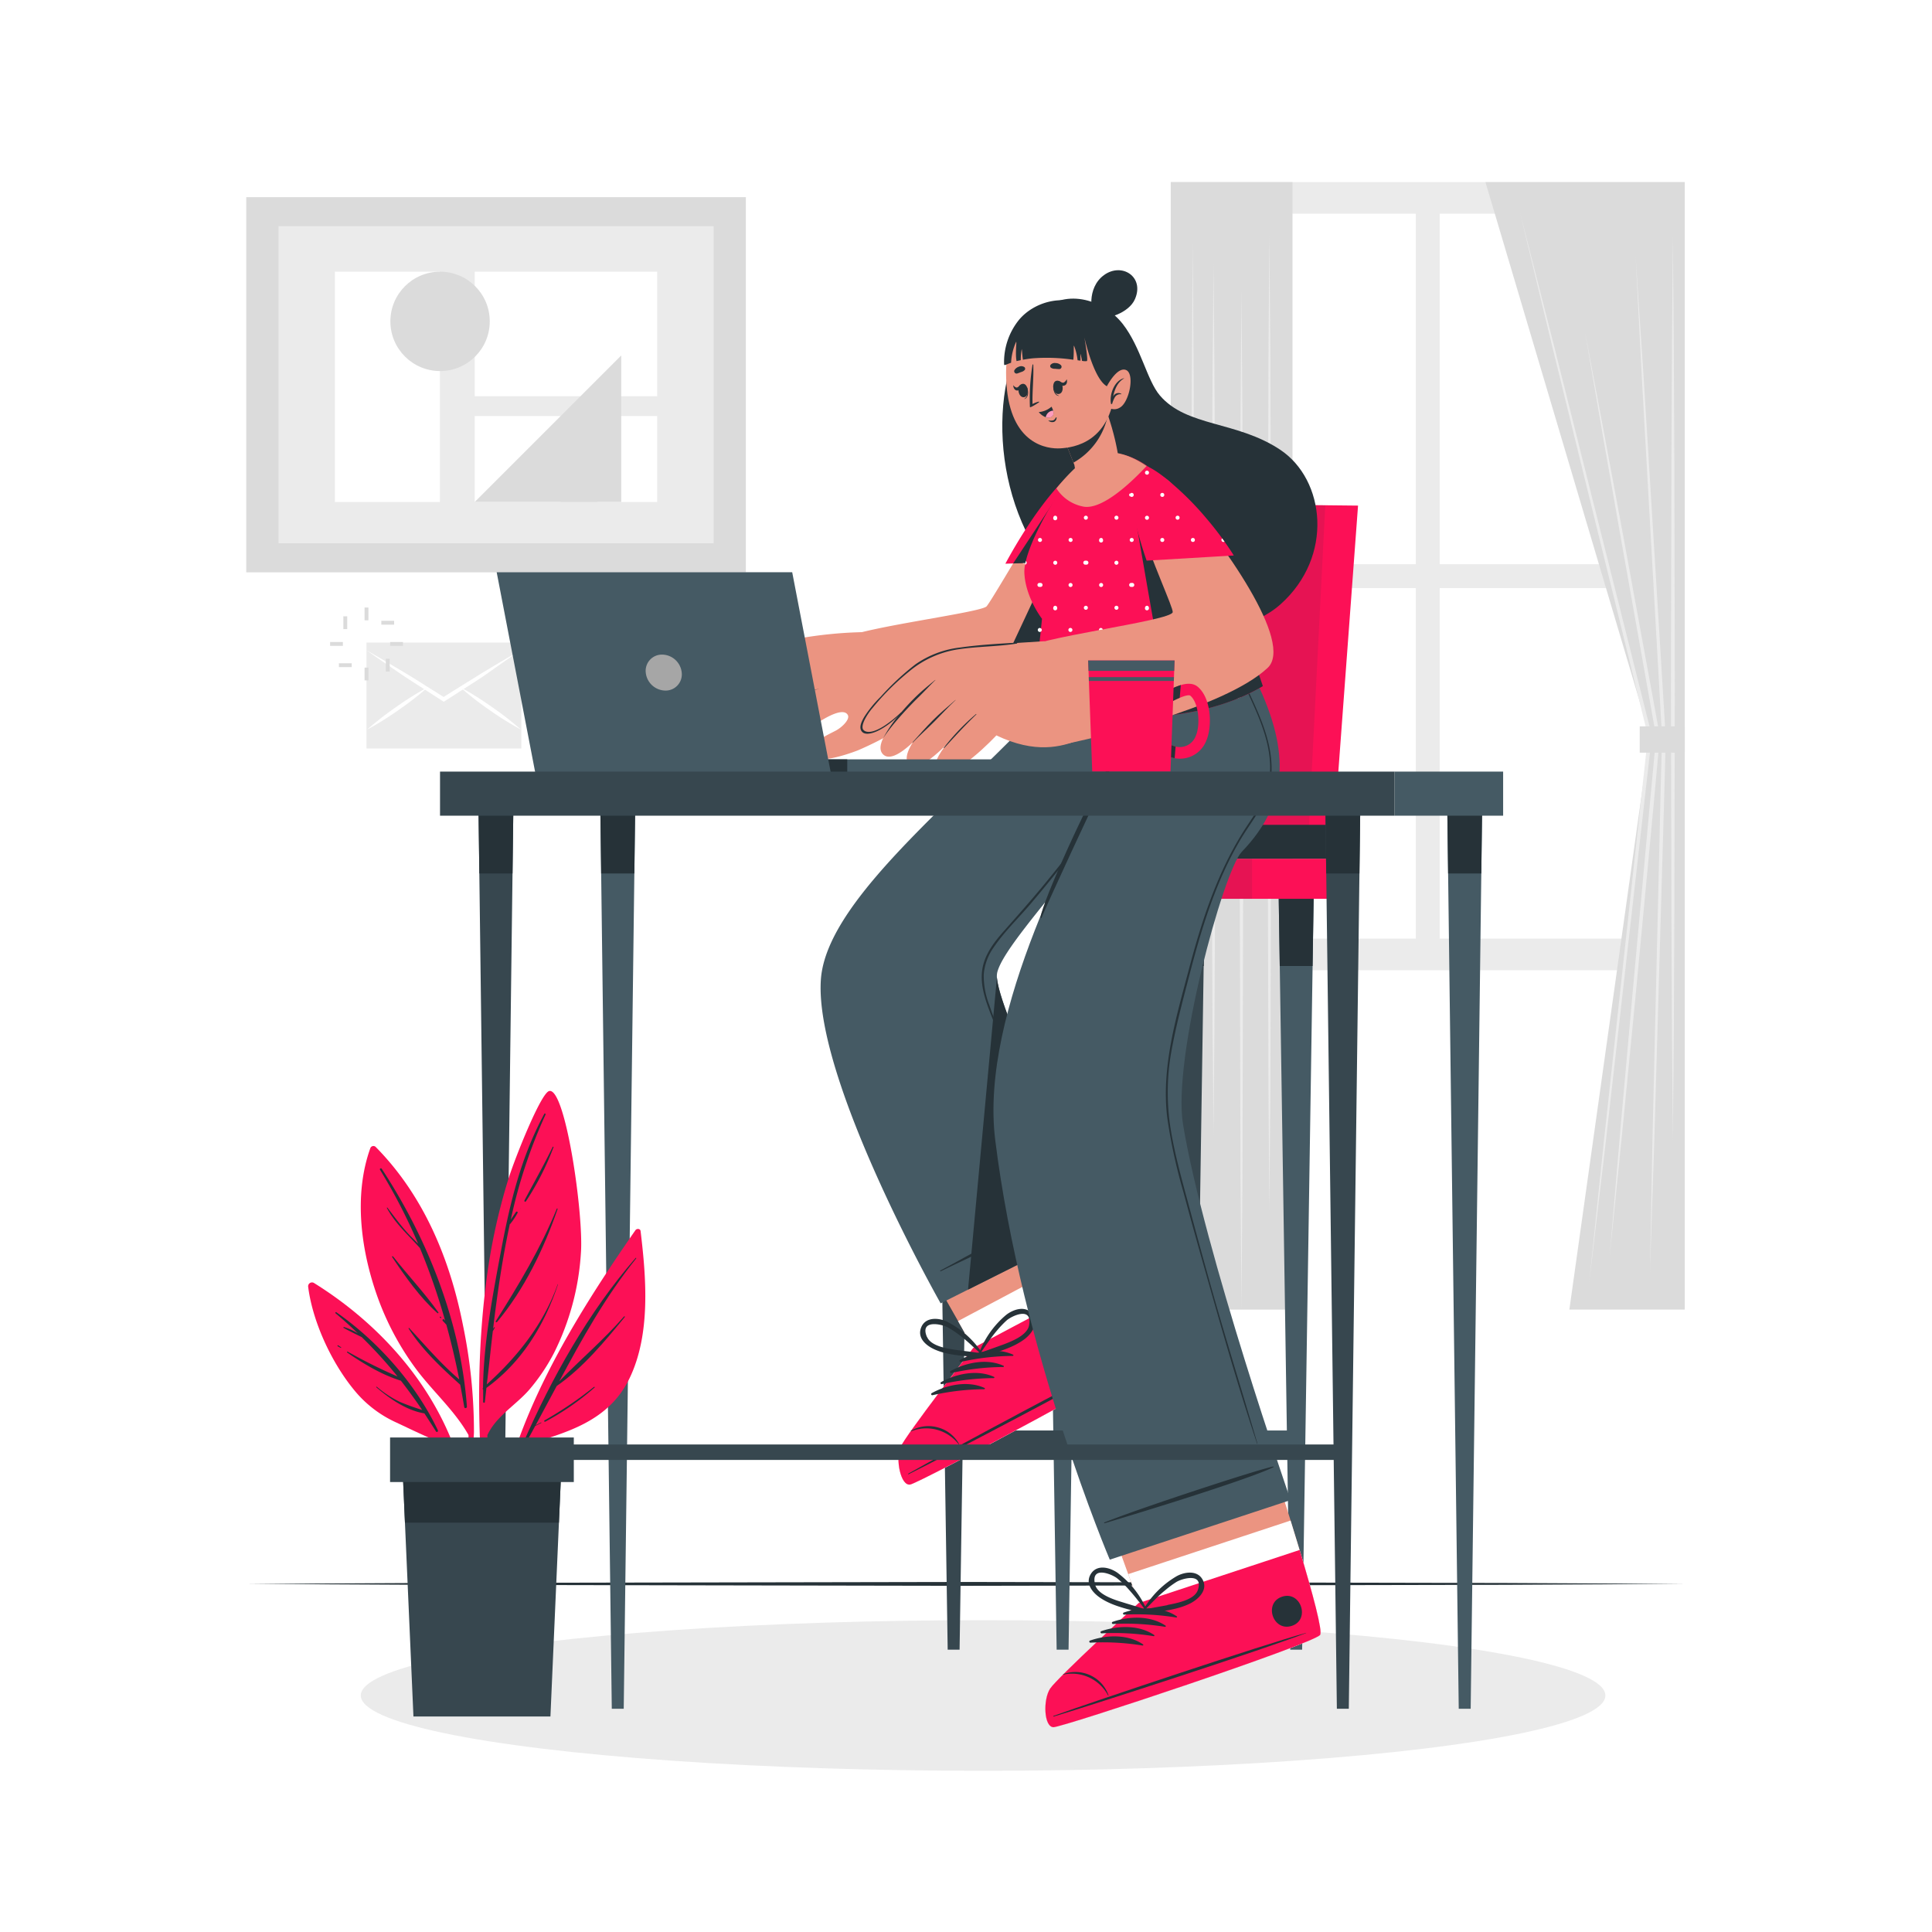 <svg class="animated" id="freepik_stories-telecommuting" xmlns="http://www.w3.org/2000/svg" viewBox="0 0 500 500" version="1.1" xmlns:xlink="http://www.w3.org/1999/xlink" xmlns:svgjs="http://svgjs.com/svgjs"><style>svg#freepik_stories-telecommuting:not(.animated) .animable {opacity: 0;}svg#freepik_stories-telecommuting.animated #freepik--Plant--inject-391 {animation: 1.5s Infinite  linear wind;animation-delay: 0s;}            @keyframes wind {                0% {                    transform: rotate( 0deg );                }                25% {                    transform: rotate( 1deg );                }                75% {                    transform: rotate( -1deg );                }            }        .animator-hidden { display: none; }</style><g id="freepik--background-complete--inject-391" class="animable" style="transform-origin: 249.87px 228.77px;"><polygon points="63.99 409.91 110.49 409.67 157 409.58 250 409.41 343 409.58 389.51 409.67 436.01 409.91 389.51 410.15 343 410.24 250 410.41 157 410.24 110.49 410.15 63.99 409.91" style="fill: rgb(38, 50, 56); transform-origin: 250px 409.91px;" id="el198xid38ng4" class="animable"></polygon><rect x="63.73" y="51.02" width="129.3" height="97.1" style="fill: rgb(219, 219, 219); transform-origin: 128.38px 99.57px;" id="elov2rwnvw52" class="animable"></rect><rect x="72.07" y="58.54" width="112.61" height="82.06" style="fill: rgb(235, 235, 235); transform-origin: 128.375px 99.57px;" id="elmuzvm9ew8l" class="animable"></rect><rect x="86.67" y="70.31" width="27.18" height="59.6" style="fill: rgb(255, 255, 255); transform-origin: 100.26px 100.11px;" id="eli96nxw4tojl" class="animable"></rect><rect x="122.86" y="70.31" width="47.22" height="32.23" style="fill: rgb(255, 255, 255); transform-origin: 146.47px 86.425px;" id="elheahxrbic6o" class="animable"></rect><rect x="122.86" y="107.67" width="22.24" height="22.24" style="fill: rgb(255, 255, 255); transform-origin: 133.98px 118.79px;" id="elfcbt2l4a0vs" class="animable"></rect><rect x="154.56" y="107.67" width="15.52" height="22.24" style="fill: rgb(255, 255, 255); transform-origin: 162.32px 118.79px;" id="elz3bhte8a67d" class="animable"></rect><circle cx="113.89" cy="83.17" r="12.86" style="fill: rgb(219, 219, 219); transform-origin: 113.89px 83.17px;" id="el6qfyj6ehx9u" class="animable"></circle><polygon points="122.86 129.91 160.77 129.91 160.77 92 122.86 129.91" style="fill: rgb(219, 219, 219); transform-origin: 141.815px 110.955px;" id="el2sq6sgiwbda" class="animable"></polygon><rect x="302.99" y="47.13" width="133.02" height="203.96" style="fill: rgb(235, 235, 235); transform-origin: 369.5px 149.11px;" id="elsgrqbtkvk2" class="animable"></rect><rect x="310.24" y="55.3" width="56.17" height="90.72" style="fill: rgb(255, 255, 255); transform-origin: 338.325px 100.66px;" id="elldutz03styl" class="animable"></rect><rect x="372.59" y="55.3" width="56.17" height="90.72" style="fill: rgb(255, 255, 255); transform-origin: 400.675px 100.66px;" id="elcrc313z9txk" class="animable"></rect><rect x="310.24" y="152.19" width="56.17" height="90.72" style="fill: rgb(255, 255, 255); transform-origin: 338.325px 197.55px;" id="elb5clz4w9g7g" class="animable"></rect><rect x="372.59" y="152.19" width="56.17" height="90.72" style="fill: rgb(255, 255, 255); transform-origin: 400.675px 197.55px;" id="eld0okjkw089r" class="animable"></rect><polygon points="384.43 47.13 436.01 47.13 436.01 338.92 406.15 338.92 426.99 190.44 384.43 47.13" style="fill: rgb(219, 219, 219); transform-origin: 410.22px 193.025px;" id="elnn5ob3c7v8" class="animable"></polygon><polygon points="393.37 55.01 402.01 88.81 410.5 122.65 427.48 190.32 427.5 190.41 427.49 190.5 419.46 261.27 415.44 296.65 411.27 332.02 414.95 296.6 418.8 261.19 426.5 190.39 426.51 190.56 409.86 122.81 401.54 88.93 393.37 55.01" style="fill: rgb(235, 235, 235); transform-origin: 410.435px 193.515px;" id="elmxmb3lu551o" class="animable"></polygon><polygon points="432.94 61 433.18 90.26 433.32 119.53 433.44 178.05 433.32 236.58 433.19 265.84 432.94 295.11 432.69 265.84 432.56 236.58 432.44 178.05 432.56 119.53 432.7 90.26 432.94 61" style="fill: rgb(235, 235, 235); transform-origin: 432.94px 178.055px;" id="elsqocdd8sqr" class="animable"></polygon><path d="M423.3,66.48l2.06,31.08,1.92,31.09,3.81,62.17v0c-.25,11.55-.64,23.1-.95,34.65l-1,34.64-1,34.65L427,329.44l.66-34.65.81-34.65.82-34.65c.28-11.55.5-23.11.85-34.65v0l-3.5-62.2L424.9,97.59Z" style="fill: rgb(235, 235, 235); transform-origin: 427.195px 197.96px;" id="el85yicr8s5eb" class="animable"></path><path d="M416.59,325l2.85-33.62,3-33.61c2.07-22.4,4.05-44.81,6.18-67.2v.13l-9.31-52.34-4.59-26.18-4.51-26.19,4.93,26.12L420,138.19l9.57,52.29v.13c-2,22.4-4.2,44.79-6.29,67.19L420,291.38Z" style="fill: rgb(235, 235, 235); transform-origin: 419.89px 205.495px;" id="elneku30qni0b" class="animable"></path><rect x="424.36" y="187.99" width="11.65" height="6.8" style="fill: rgb(219, 219, 219); transform-origin: 430.185px 191.39px;" id="elbscx259glvn" class="animable"></rect><rect x="302.99" y="47.13" width="31.51" height="291.8" style="fill: rgb(219, 219, 219); transform-origin: 318.745px 193.03px;" id="elrarfrw64t4f" class="animable"></rect><polygon points="328.52 61 328.77 92.55 328.86 124.1 329.02 187.2 328.86 250.3 328.77 281.85 328.52 313.4 328.28 281.85 328.19 250.3 328.03 187.2 328.19 124.1 328.28 92.55 328.52 61" style="fill: rgb(235, 235, 235); transform-origin: 328.525px 187.2px;" id="elpaj0yztwmy" class="animable"></polygon><polygon points="314.06 68.31 314.3 96.49 314.44 124.66 314.56 181 314.44 237.34 314.3 265.51 314.06 293.69 313.81 265.51 313.67 237.34 313.56 181 313.68 124.66 313.81 96.49 314.06 68.31" style="fill: rgb(235, 235, 235); transform-origin: 314.06px 181px;" id="elfvj8mn63ycl" class="animable"></polygon><polygon points="321.29 74.97 321.54 107.95 321.62 140.94 321.79 206.91 321.62 272.88 321.54 305.87 321.29 338.86 321.05 305.87 320.96 272.88 320.79 206.91 320.96 140.94 321.05 107.95 321.29 74.97" style="fill: rgb(235, 235, 235); transform-origin: 321.29px 206.915px;" id="eliflm94yo1l" class="animable"></polygon><polygon points="308.68 62.66 308.92 97.19 309.01 131.71 309.18 200.76 309.01 269.81 308.92 304.33 308.68 338.86 308.43 304.33 308.35 269.81 308.18 200.76 308.35 131.71 308.44 97.19 308.68 62.66" style="fill: rgb(235, 235, 235); transform-origin: 308.68px 200.76px;" id="elvlrcidu902" class="animable"></polygon><rect x="94.85" y="166.29" width="40.07" height="27.42" style="fill: rgb(235, 235, 235); transform-origin: 114.885px 180px;" id="ela729zaqpr2v" class="animable"></rect><path d="M94.85,168.3c3.45,1.94,6.85,4,10.23,6,1.7,1,3.36,2.07,5,3.11l5,3.13h-.54l5-3.13c1.68-1,3.34-2.1,5-3.11l5.09-3.05c1.71-1,3.41-2,5.14-3-1.61,1.15-3.26,2.25-4.88,3.37L125.12,175c-1.64,1.11-3.32,2.15-5,3.23l-5,3.21-.27.17-.27-.17-5-3.21c-1.66-1.08-3.33-2.12-5-3.23C101.37,172.78,98.08,170.59,94.85,168.3Z" style="fill: rgb(255, 255, 255); transform-origin: 114.81px 174.93px;" id="elvy5jvdr7kyk" class="animable"></path><path d="M95,188.83a83,83,0,0,1,7.61-5.92,81.78,81.78,0,0,1,8.18-5.11,81.4,81.4,0,0,1-7.61,5.93A81.7,81.7,0,0,1,95,188.83Z" style="fill: rgb(255, 255, 255); transform-origin: 102.895px 183.315px;" id="elx56ajpk1do" class="animable"></path><path d="M134.83,188.83a82.85,82.85,0,0,1-8.18-5.1,80,80,0,0,1-7.6-5.93,81.64,81.64,0,0,1,8.17,5.11A80.37,80.37,0,0,1,134.83,188.83Z" style="fill: rgb(255, 255, 255); transform-origin: 126.94px 183.315px;" id="elixn9aj0oe1r" class="animable"></path><rect x="94.35" y="157.23" width="1" height="3.31" style="fill: rgb(219, 219, 219); transform-origin: 94.85px 158.885px;" id="elvzakl8ljp1m" class="animable"></rect><g id="el9up6whyua3h"><rect x="88.86" y="159.5" width="1" height="3.31" style="fill: rgb(219, 219, 219); transform-origin: 89.36px 161.155px; transform: rotate(-45deg);" class="animable" id="el04md8fyulo55"></rect></g><rect x="85.43" y="166.15" width="3.31" height="1" style="fill: rgb(219, 219, 219); transform-origin: 87.085px 166.65px;" id="el6t5lgtfv975" class="animable"></rect><g id="elg380vb6t0sc"><rect x="87.71" y="171.65" width="3.31" height="1" style="fill: rgb(219, 219, 219); transform-origin: 89.365px 172.15px; transform: rotate(-45deg);" class="animable" id="elmyd3wxfzw5"></rect></g><rect x="94.35" y="172.77" width="1" height="3.31" style="fill: rgb(219, 219, 219); transform-origin: 94.85px 174.425px;" id="elrxxt431p01q" class="animable"></rect><g id="elvrajg75sywc"><rect x="99.85" y="170.49" width="1" height="3.31" style="fill: rgb(219, 219, 219); transform-origin: 100.35px 172.145px; transform: rotate(-45deg);" class="animable" id="el1klfnq9ldiu"></rect></g><rect x="100.97" y="166.15" width="3.31" height="1" style="fill: rgb(219, 219, 219); transform-origin: 102.625px 166.65px;" id="elilrcxnboyjl" class="animable"></rect><g id="el6l79l061byi"><rect x="98.69" y="160.66" width="3.31" height="1" style="fill: rgb(219, 219, 219); transform-origin: 100.345px 161.16px; transform: rotate(-45deg);" class="animable" id="ela9ed4x7dygw"></rect></g></g><g id="freepik--Shadow--inject-391" class="animable" style="transform-origin: 254.42px 438.79px;"><ellipse cx="254.42" cy="438.79" rx="161.05" ry="19.49" style="fill: rgb(235, 235, 235); transform-origin: 254.42px 438.79px;" id="elccxts1hlnyj" class="animable"></ellipse></g><g id="freepik--Chair--inject-391" class="animable" style="transform-origin: 295.055px 278.505px;"><rect x="275" y="370.21" width="60.46" height="4" style="fill: rgb(69, 90, 100); transform-origin: 305.23px 372.21px;" id="elsytuvheiu4m" class="animable"></rect><polygon points="279.54 231.05 279.25 250 277.41 370.21 277.35 374.21 276.54 426.94 273.46 426.94 272.65 374.21 272.59 370.21 270.75 250 270.46 231.05 279.54 231.05" style="fill: rgb(69, 90, 100); transform-origin: 275px 328.995px;" id="elb3cs450h5ps" class="animable"></polygon><polygon points="270.46 231.05 279.54 231.05 279.25 250 270.75 250 270.46 231.05" style="fill: rgb(38, 50, 56); transform-origin: 275px 240.525px;" id="elcyk7yla7x3" class="animable"></polygon><polygon points="339.99 231.05 339.7 250 336.99 426.94 333.91 426.94 333.1 374.21 333.04 370.21 331.2 250 330.91 231.05 339.99 231.05" style="fill: rgb(69, 90, 100); transform-origin: 335.45px 328.995px;" id="elrd98xv7i55" class="animable"></polygon><polygon points="339.99 231.05 339.7 250 331.2 250 330.91 231.05 339.99 231.05" style="fill: rgb(38, 50, 56); transform-origin: 335.45px 240.525px;" id="elfre6k8qb1wr" class="animable"></polygon><rect x="246.8" y="370.21" width="60.46" height="4" style="fill: rgb(55, 71, 79); transform-origin: 277.03px 372.21px;" id="ela70y37415r" class="animable"></rect><polygon points="251.34 231.05 251.05 250 249.21 370.21 249.15 374.21 248.34 426.94 245.26 426.94 242.55 250 242.26 231.05 251.34 231.05" style="fill: rgb(55, 71, 79); transform-origin: 246.8px 328.995px;" id="elfji3b414j8d" class="animable"></polygon><polygon points="242.26 231.05 251.34 231.05 251.05 250 242.55 250 242.26 231.05" style="fill: rgb(38, 50, 56); transform-origin: 246.8px 240.525px;" id="el6ns1wdyw7qq" class="animable"></polygon><polygon points="311.8 231.05 311.51 250 309.67 370.21 309.61 374.21 308.8 426.94 305.72 426.94 304.91 374.21 304.85 370.21 303.01 250 302.72 231.05 311.8 231.05" style="fill: rgb(55, 71, 79); transform-origin: 307.26px 328.995px;" id="el8tdmf52bbcj" class="animable"></polygon><polygon points="302.72 231.05 311.8 231.05 311.51 250 303.01 250 302.72 231.05" style="fill: rgb(38, 50, 56); transform-origin: 307.26px 240.525px;" id="elc8skz5kar1f" class="animable"></polygon><rect x="238.65" y="222.23" width="106.06" height="10.38" style="fill: #FC1056; transform-origin: 291.68px 227.42px;" id="elnrz7yi4pxo" class="animable"></rect><g id="elxh30imvmhdj"><rect x="238.65" y="222.23" width="85.38" height="10.38" style="fill: rgb(38, 50, 56); opacity: 0.1; transform-origin: 281.34px 227.42px;" class="animable" id="elsz6rd8y17ib"></rect></g><polygon points="351.46 130.85 344.69 222.23 281.43 222.23 280.86 213.46 275.39 130.07 342.98 130.76 351.46 130.85" style="fill: #FC1056; transform-origin: 313.425px 176.15px;" id="elkkbmimre10l" class="animable"></polygon><g id="elz0zm4lq5iad"><polygon points="342.98 130.76 338.33 222.23 281.43 222.23 280.86 213.46 275.39 130.07 342.98 130.76" style="fill: rgb(38, 50, 56); opacity: 0.1; transform-origin: 309.185px 176.15px;" class="animable" id="elfflj4813bo"></polygon></g><polygon points="345.34 213.46 344.69 222.23 281.43 222.23 280.86 213.46 345.34 213.46" style="fill: rgb(38, 50, 56); transform-origin: 313.1px 217.845px;" id="ele87hx4qqww" class="animable"></polygon></g><g id="freepik--Character--inject-391" class="animable" style="transform-origin: 262.049px 258.467px;"><path d="M268.72,81.2c-12.42,13.24-13.57,45.82,3.49,66.93,14.44,17.87,46.15,19.92,59.19,8.26,13.84-12.37,11.57-32.24-.09-40-11.26-7.49-24.18-5.87-31.14-14.05-3.34-3.92-4.91-12.47-9.58-18.47C285.38,77.19,275.08,74.41,268.72,81.2Z" style="fill: rgb(38, 50, 56); transform-origin: 300.165px 120.478px;" id="eles5r2bor0em" class="animable"></path><path d="M283.64,131.27c-3.23,21.41-6.07,38-11.55,42.65-4.42,3.72-10.89,6.73-17.63,9.1a173.74,173.74,0,0,1-22.06,5.87c-2.3.47-4.22.82-5.58,1.08-3.37.62-11.59-21.14-9.51-24.16.48-.69,2.66-1.44,5.75-2.21,10.41-2.58,31.18-5.36,32.28-6.69s6.79-11.06,14.5-23.81c5.32-8.81,10.18-11.79,12.55-9.8C283.72,124.43,284.26,127.14,283.64,131.27Z" style="fill: rgb(235, 148, 129); transform-origin: 250.437px 156.346px;" id="elj6xt9og9gi" class="animable"></path><path d="M232.4,188.89A87.32,87.32,0,0,1,222,194.2c-2.88,1.1-11.25,4-12.77,1-1-2.08,3.68-4.38,7-6.08,1.74-.9,3.81-3,3.18-4.08-1.09-2-5.56.46-8.46,2.48-5.61,3.9-13,10.71-16.8,8-1.45-1,0-3.21,2.1-5.41-3.55,2.66-7.4,4.91-9,3.84a2,2,0,0,1-.66-2.64,2.63,2.63,0,0,1-2.93-.22c-1.32-1.18-.88-3.11.29-5.15a1.44,1.44,0,0,1-1.16-.63c-2.91-3.73,9.09-16.08,13.48-17.5,12.89-4.2,27-4.2,27-4.2C228.63,167.31,232.41,188.88,232.4,188.89Z" style="fill: rgb(235, 148, 129); transform-origin: 207.37px 180.065px;" id="el0f8415p2079" class="animable"></path><path d="M212.07,178.21a21.48,21.48,0,0,0-8.49,4.09c-2.9,2.36-5.1,5.43-7.74,8a.07.07,0,1,0,.11.1c1.23-1.34,2.61-2.56,3.9-3.85s2.48-2.57,3.82-3.74a21.36,21.36,0,0,1,8.42-4.6S212.1,178.2,212.07,178.21Z" style="fill: rgb(38, 50, 56); transform-origin: 203.956px 184.315px;" id="el7nwafmjoswk" class="animable"></path><path d="M209.17,172.83a53.49,53.49,0,0,0-9.92,4.37c-3.36,2.07-5.87,5.21-8.34,8.24q-2.24,2.72-4.33,5.54c-.06.08,0,.19.11.11q3.75-4.68,7.79-9.13a28.12,28.12,0,0,1,8.83-6.62c1.91-.92,3.9-1.68,5.87-2.45C209.22,172.88,209.2,172.82,209.17,172.83Z" style="fill: rgb(38, 50, 56); transform-origin: 197.879px 181.973px;" id="el3613b52u9ok" class="animable"></path><path d="M205.08,168.26c-3.3,1-6.18,1.79-9,3.83a48.28,48.28,0,0,0-8.43,8.55c-1.34,1.69-2.63,3.43-3.89,5.18-.05.07.07.16.13.09a111.57,111.57,0,0,1,9.41-11,22,22,0,0,1,5.42-4.19,40.35,40.35,0,0,1,6.37-2.47S205.09,168.25,205.08,168.26Z" style="fill: rgb(38, 50, 56); transform-origin: 194.419px 177.093px;" id="elbbzcg2lz8v4" class="animable"></path><path d="M283.64,131.27c-3.23,21.41-6.07,38-11.55,42.65-4.42,3.72-10.89,6.73-17.63,9.1l27.93-59.72C283.72,124.43,284.26,127.14,283.64,131.27Z" style="fill: rgb(38, 50, 56); transform-origin: 269.178px 153.16px;" id="elje6fwryrpso" class="animable"></path><path d="M285,127.57c0,.33,0,.68,0,1s0,.56-.06.86a101.09,101.09,0,0,1-2.63,15.85l-.88,0-.86,0-7,.23-1,0-6.94.23-.89,0-2.55.08-2,.07s7-13.42,15-21.52a12.08,12.08,0,0,1,2.52-2C281.33,120.44,284.93,121.58,285,127.57Z" style="fill: #FC1056; transform-origin: 272.595px 133.699px;" id="elncwqoiaphfc" class="animable"></path><circle cx="281.02" cy="122.32" r="0.52" style="fill: rgb(255, 255, 255); transform-origin: 281.02px 122.32px;" id="elph1v79em7u" class="animable"></circle><path d="M273.62,134a.52.52,0,1,1-.51-.52A.51.51,0,0,1,273.62,134Z" style="fill: rgb(255, 255, 255); transform-origin: 273.1px 134px;" id="elgaivm54a2ja" class="animable"></path><circle cx="281.02" cy="133.98" r="0.52" style="fill: rgb(255, 255, 255); transform-origin: 281.02px 133.98px;" id="el3dcgq2nx1ga" class="animable"></circle><circle cx="277.06" cy="128.08" r="0.52" style="fill: rgb(255, 255, 255); transform-origin: 277.06px 128.08px;" id="elparnlsratjj" class="animable"></circle><path d="M285,127.57c0,.33,0,.68,0,1h0a.52.52,0,1,1,0-1Z" style="fill: rgb(255, 255, 255); transform-origin: 284.669px 128.07px;" id="el5bdhn0inr2" class="animable"></path><path d="M265.71,145.63a.48.48,0,0,1-.06.24l-.89,0a.5.5,0,0,1-.08-.27.52.52,0,0,1,1,0Z" style="fill: rgb(255, 255, 255); transform-origin: 265.195px 145.546px;" id="eldzu5gref9h7" class="animable"></path><path d="M273.62,145.6l-1,0h0a.52.52,0,0,1,1,0Z" style="fill: rgb(255, 255, 255); transform-origin: 273.12px 145.411px;" id="eltiyvw261ang" class="animable"></path><path d="M281.44,145.34l-.86,0a.51.51,0,0,1,.44-.25A.52.52,0,0,1,281.44,145.34Z" style="fill: rgb(255, 255, 255); transform-origin: 281.01px 145.215px;" id="eldisebfbvkuc" class="animable"></path><circle cx="269.15" cy="139.74" r="0.52" style="fill: rgb(255, 255, 255); transform-origin: 269.15px 139.74px;" id="elhkidbgtehu9" class="animable"></circle><circle cx="277.06" cy="139.74" r="0.52" style="fill: rgb(255, 255, 255); transform-origin: 277.06px 139.74px;" id="els9kwe5wrztr" class="animable"></circle><path d="M285,127.57c0,.33,0,.68,0,1s0,.56-.06.86a101.09,101.09,0,0,1-2.63,15.85l-.88,0-.86,0-7,.23-1,0-6.94.23-.89,0-2.55.08,15.47-23.43C281.33,120.44,284.93,121.58,285,127.57Z" style="fill: rgb(38, 50, 56); transform-origin: 273.595px 133.668px;" id="el5ifcykvc3mu" class="animable"></path><path d="M235.55,384.2c2.47-.42,62.47-32.5,64-35.17.58-1-3.58-10-8.92-20.77-1.16-2.32-2.36-4.71-3.6-7.13-8-15.72-16.88-32.21-16.88-32.21l-40.2,21.35,18,31.62,3.94,6.95S234.4,371.4,233.05,374.5,233.08,384.62,235.55,384.2Z" style="fill: rgb(235, 148, 129); transform-origin: 264.777px 336.569px;" id="elq39gtdej98s" class="animable"></path><path d="M235.55,384.2c2.47-.42,62.47-32.5,64-35.17.7-1.24-5.59-14.28-12.52-27.9l-39.09,20.76,3.94,6.95S234.4,371.4,233.05,374.5,233.08,384.62,235.55,384.2Z" style="fill: rgb(255, 255, 255); transform-origin: 266.062px 352.674px;" id="el96n7aciqxdb" class="animable"></path><path d="M235.55,384.2c2.47-.42,62.47-32.5,64-35.17.58-1-3.58-10-8.92-20.77l-38.75,20.58S234.4,371.4,233.05,374.5,233.08,384.62,235.55,384.2Z" style="fill: #FC1056; transform-origin: 266.063px 356.239px;" id="elvik4fpp2wps" class="animable"></path><path d="M235.13,381.34c9.93-5.62,50.49-27.38,60.73-32.18.08,0,.11,0,0,.06-9.71,5.79-50.45,27.21-60.67,32.29C235,381.61,234.92,381.46,235.13,381.34Z" style="fill: rgb(38, 50, 56); transform-origin: 265.469px 365.351px;" id="elkjth95r061h" class="animable"></path><path d="M235.75,370.28a9.15,9.15,0,0,1,7.33-.76,8.82,8.82,0,0,1,5.12,4.17c0,.06-.08.12-.12.06a10.58,10.58,0,0,0-12.26-3.34C235.74,370.44,235.67,370.33,235.75,370.28Z" style="fill: rgb(38, 50, 56); transform-origin: 241.957px 371.428px;" id="el8anflpzeon6" class="animable"></path><path d="M248.51,351.92c4-2.21,9.42-3.28,13.68-1.33.17.08.06.31-.1.32a63.57,63.57,0,0,0-13.39,1.54A.28.28,0,0,1,248.51,351.92Z" style="fill: rgb(38, 50, 56); transform-origin: 255.299px 351.018px;" id="el5c6cmbi48yc" class="animable"></path><path d="M246.05,354.8c4-2.21,9.42-3.29,13.68-1.33.17.07.06.31-.1.31a62.93,62.93,0,0,0-13.39,1.55A.28.28,0,0,1,246.05,354.8Z" style="fill: rgb(38, 50, 56); transform-origin: 252.839px 353.896px;" id="elm5ay56mgc3o" class="animable"></path><path d="M243.59,357.67c4-2.21,9.42-3.28,13.68-1.33.17.08.06.31-.1.31a63,63,0,0,0-13.39,1.55A.28.28,0,0,1,243.59,357.67Z" style="fill: rgb(38, 50, 56); transform-origin: 250.38px 356.768px;" id="elj6294ed7kal" class="animable"></path><path d="M241.13,360.54c4-2.21,9.42-3.28,13.68-1.33.17.08.06.31-.1.32a63,63,0,0,0-13.39,1.55A.29.29,0,0,1,241.13,360.54Z" style="fill: rgb(38, 50, 56); transform-origin: 247.937px 359.637px;" id="ely5lzqktexis" class="animable"></path><path d="M288.19,341c4.52-2.4,8.26,4.63,3.73,7S283.66,343.38,288.19,341Z" style="fill: rgb(38, 50, 56); transform-origin: 290.054px 344.496px;" id="elxki9tpwzx2" class="animable"></path><path d="M241.89,349.24c3.67,1.64,7.92,1.63,11.85,2.08a.55.55,0,0,0,.55-.71.12.12,0,0,0,.06-.18,24,24,0,0,0-9.16-8.34c-2.19-1.08-5.64-1.36-6.78,1.42S239.74,348.28,241.89,349.24Zm-2-3.24c-1.94-4.59,3.81-3.34,5.39-2.48a25.53,25.53,0,0,1,2.93,1.93c1.95,1.44,3.66,3.13,5.45,4.75-1.91-.34-3.84-.51-5.76-.78C245.63,349.1,241,348.53,239.92,346Z" style="fill: rgb(38, 50, 56); transform-origin: 246.246px 346.32px;" id="elcrgonz31ha7" class="animable"></path><path d="M267.28,340.21c-1.72-2.46-5-1.42-6.93.12a24,24,0,0,0-7.09,10.16.12.12,0,0,0,.1.16.57.57,0,0,0,.7.58c3.73-1.31,7.88-2.25,11.09-4.66C267,345.16,268.9,342.54,267.28,340.21Zm-8,7.88c-1.82.69-3.66,1.28-5.46,2,1.39-2,2.69-4,4.28-5.84a26.25,26.25,0,0,1,2.42-2.53c1.35-1.19,6.69-3.68,5.81,1.23C265.87,345.69,261.47,347.27,259.31,348.09Z" style="fill: rgb(38, 50, 56); transform-origin: 260.573px 344.992px;" id="el845zktur3u" class="animable"></path><path d="M258,253C259,264.71,285.94,316,285.94,316l-35.41,17.75-7.09,3.56s-32.77-57.77-31-83.77c1.51-22.06,39.7-49.86,63.19-77h31.66c-10,30.77-46.64,64.74-49.2,75.11A4.63,4.63,0,0,0,258,253Z" style="fill: rgb(69, 90, 100); transform-origin: 259.83px 256.925px;" id="elk3k5mt8vsx" class="animable"></path><path d="M243.4,328.79c7-3.73,4.91-2.75,11.91-6.4,3.43-1.79,20.63-10.8,24.1-11.94a.08.08,0,0,1,.07.14c-3,2.14-20.35,10.79-23.81,12.51-7.06,3.52-5.07,2.44-12.17,5.88A.11.11,0,1,1,243.4,328.79Z" style="fill: rgb(38, 50, 56); transform-origin: 261.415px 319.727px;" id="el2im4s8pc5lu" class="animable"></path><path d="M303.57,181.32a375.89,375.89,0,0,1-34,48.38c-3.08,3.7-6.26,7.3-9.45,10.91-2.7,3-5.43,6.43-5.95,10.61-.57,4.66,1.46,9.19,3.09,13.43,1.8,4.68,3.62,9.35,5.52,14,2.06,5,4.21,10,6.6,14.81q1.84,3.72,3.85,7.35,1,1.81,2.07,3.6c.35.6,2.83,4.69,3.19,5.29.12.19.42.42.12-.08-.68-1.12-3.45-5.76-4.09-6.9-2.52-4.5-4.77-9.13-6.9-13.83s-4.17-9.58-6.09-14.43S257.63,264.85,256,260a20.82,20.82,0,0,1-1.41-7.79,14.07,14.07,0,0,1,2.64-7.12c2.72-4,6.36-7.48,9.49-11.17q9.76-11.49,18.54-23.76a328,328,0,0,0,18.48-28.74C303.74,181.31,303.62,181.25,303.57,181.32Z" style="fill: rgb(38, 50, 56); transform-origin: 278.906px 245.606px;" id="el743d2orcmkf" class="animable"></path><path d="M285.94,316l-35.41,17.75L258,253C259,264.71,285.94,316,285.94,316Z" style="fill: rgb(38, 50, 56); transform-origin: 268.235px 293.375px;" id="el8vlv78y4zay" class="animable"></path><path d="M272.63,447c2.51,0,67.07-21.5,69-23.87.74-.9-1.84-10.48-5.29-22-.74-2.48-1.53-5-2.34-7.63-5.24-16.84-11.2-34.6-11.2-34.6l-43.23,14.26,12.4,34.2,2.71,7.51s-21,19.29-22.89,22.12S270.13,446.94,272.63,447Z" style="fill: rgb(235, 148, 129); transform-origin: 306.148px 402.95px;" id="elslpox0hbnhp" class="animable"></path><path d="M272.63,447c2.51,0,67.07-21.5,69-23.87.9-1.1-3.1-15-7.63-29.61l-42,13.86,2.71,7.51s-21,19.29-22.89,22.12S270.13,446.94,272.63,447Z" style="fill: rgb(255, 255, 255); transform-origin: 306.157px 420.26px;" id="el646ceualkl" class="animable"></path><path d="M272.63,447c2.51,0,67.07-21.5,69-23.87.74-.9-1.84-10.48-5.29-22l-41.66,13.74s-21,19.29-22.89,22.12S270.13,446.94,272.63,447Z" style="fill: #FC1056; transform-origin: 306.148px 424.065px;" id="elxdut73st8f" class="animable"></path><path d="M272.7,444.05c10.73-3.86,54.39-18.46,65.29-21.46.09,0,.11,0,0,.06-10.55,4.07-54.32,18.31-65.25,21.58C272.53,444.3,272.47,444.14,272.7,444.05Z" style="fill: rgb(38, 50, 56); transform-origin: 305.309px 433.419px;" id="eli3oofxde5y" class="animable"></path><path d="M275.18,433.26a9.16,9.16,0,0,1,7.35.48,8.87,8.87,0,0,1,4.35,5c0,.06-.1.1-.13,0a10.59,10.59,0,0,0-11.52-5.37C275.14,433.41,275.09,433.29,275.18,433.26Z" style="fill: rgb(38, 50, 56); transform-origin: 281.006px 435.755px;" id="elkb42hj0hzil" class="animable"></path><path d="M290.85,417.32c4.31-1.51,9.84-1.65,13.71,1,.15.1,0,.31-.15.29a63.12,63.12,0,0,0-13.46-.74A.28.28,0,0,1,290.85,417.32Z" style="fill: rgb(38, 50, 56); transform-origin: 297.629px 417.427px;" id="elietfz29h7dp" class="animable"></path><path d="M287.94,419.73c4.31-1.5,9.84-1.64,13.71,1,.15.11,0,.32-.15.29a63.12,63.12,0,0,0-13.46-.73A.29.29,0,0,1,287.94,419.73Z" style="fill: rgb(38, 50, 56); transform-origin: 294.734px 419.842px;" id="elfb5xcnscz44" class="animable"></path><path d="M285,422.15c4.31-1.5,9.84-1.65,13.71,1,.15.1,0,.31-.14.29a63.24,63.24,0,0,0-13.47-.73A.29.29,0,0,1,285,422.15Z" style="fill: rgb(38, 50, 56); transform-origin: 291.794px 422.259px;" id="elqfvygraw25q" class="animable"></path><path d="M282.12,424.57c4.31-1.51,9.84-1.65,13.71,1,.15.1,0,.31-.14.29a63.21,63.21,0,0,0-13.47-.74A.28.28,0,0,1,282.12,424.57Z" style="fill: rgb(38, 50, 56); transform-origin: 288.899px 424.677px;" id="elaaq70u971it" class="animable"></path><path d="M331.81,413.22c4.87-1.6,7.37,6,2.49,7.56S326.94,414.83,331.81,413.22Z" style="fill: rgb(38, 50, 56); transform-origin: 333.056px 416.996px;" id="el3qewgp94o48" class="animable"></path><path d="M284.78,413.55c3.34,2.24,7.54,2.95,11.33,4.06.39.11.67-.27.66-.61a.13.13,0,0,0,.1-.17,24,24,0,0,0-7.63-9.77c-2-1.43-5.33-2.29-6.92.26S282.83,412.24,284.78,413.55ZM283.39,410c-1.14-4.86,4.31-2.65,5.73-1.53a26.25,26.25,0,0,1,2.56,2.39,70.32,70.32,0,0,1,4.57,5.61c-1.83-.66-3.7-1.16-5.55-1.75C288.49,414.05,284,412.71,283.39,410Z" style="fill: rgb(38, 50, 56); transform-origin: 289.318px 411.659px;" id="elhgylt2rn4af" class="animable"></path><path d="M311.33,409c-1.28-2.72-4.71-2.26-6.85-1.06a24,24,0,0,0-8.7,8.82.12.12,0,0,0,.07.18c-.05.33.18.75.59.68,3.9-.66,8.14-.88,11.72-2.72C310.25,413.78,312.54,411.51,311.33,409Zm-9.19,6.41c-1.91.37-3.82.65-5.72,1.09,1.71-1.72,3.33-3.5,5.2-5a24.67,24.67,0,0,1,2.82-2.08c1.53-.95,7.21-2.51,5.52,2.19C309,414.1,304.42,414.92,302.14,415.36Z" style="fill: rgb(38, 50, 56); transform-origin: 303.714px 412.309px;" id="el8nyn9x3opia" class="animable"></path><path d="M287.21,403.64,334,388.22S311.52,323.49,306.17,291c-2.82-17.09,10.47-65.63,15.19-70.54,12.06-12.55,12.6-25.68,3.87-44l-39.49,0s2.42,19.38,2.08,20.15C279,216.6,253.4,261.44,257.56,295,264.34,349.79,287.21,403.64,287.21,403.64Z" style="fill: rgb(69, 90, 100); transform-origin: 295.553px 290.05px;" id="elq49clj7olz" class="animable"></path><path d="M285.82,394c9.62-3.86,40.32-13.89,43.73-14.47.08,0,.12.11.05.14-3,1.66-19.12,7.17-43.71,14.54A.11.11,0,0,1,285.82,394Z" style="fill: rgb(38, 50, 56); transform-origin: 307.69px 386.873px;" id="elvuvji25tkc" class="animable"></path><path d="M284.75,177.25c.64,5.07.84,13.76,3.79,13.76s1.94-10.6,1.91-13c0-2.22.74-1.95.95.66.55,7.06.66,13.31-3.12,13.2S284,180.74,284,178.23C284,176.93,284.55,175.65,284.75,177.25Z" style="fill: rgb(38, 50, 56); transform-origin: 287.842px 184.188px;" id="ele5amp8nooir" class="animable"></path><path d="M288.36,191.35a21.63,21.63,0,0,1,.13,5.36c0,.15-.61.06-.67-.05-.39-.72-.27-4.21-.41-5.14A.48.48,0,0,1,288.36,191.35Z" style="fill: rgb(38, 50, 56); transform-origin: 288px 193.871px;" id="elc0nk6s99jgr" class="animable"></path><path d="M287.82,196.66C280.58,209.25,270,233,269.27,237.38c0,.22.2.33.29.11,1.65-4,12.68-27.91,18.93-40.78C288.62,196.46,287.94,196.44,287.82,196.66Z" style="fill: rgb(38, 50, 56); transform-origin: 278.888px 217.059px;" id="ele935268fis9" class="animable"></path><path d="M307.76,252.56c3.14-12.13,6.82-24.33,13.22-35.19,1.77-3,3.91-5.79,5.58-8.84a19.91,19.91,0,0,0,2.52-9.26c.13-7-2.85-13.64-5.74-19.85-.08-.18-.35,0-.26.17,2.78,6,5.68,12.49,5.63,19.25a19.51,19.51,0,0,1-2.54,9.47c-1.48,2.67-3.32,5.12-4.9,7.72-6.44,10.54-10.29,22.4-13.44,34.28-3.35,12.67-7.34,25.7-5.75,38.93a141,141,0,0,0,4.21,19.34c1.79,6.72,3.66,13.42,5.56,20.12,4.26,15,8.53,30.1,13.49,44.92,0,.05.11,0,.09,0-3.93-13.44-8.11-26.79-11.91-40.27q-2.82-10.05-5.52-20.13c-1.79-6.7-3.73-13.39-4.9-20.23a60.06,60.06,0,0,1,.06-20.93C304.34,265.47,306.09,259,307.76,252.56Z" style="fill: rgb(38, 50, 56); transform-origin: 315.402px 276.494px;" id="elp9b92jue76a" class="animable"></path><path d="M326.83,177.57a49.9,49.9,0,0,1-5.75,2.9l-.94.38A67.78,67.78,0,0,1,303,185.1c-17.57,2.14-34.15-1.52-35.55-3.8l1.87-17.75.1-1,.25-2.41s-4.34-5.56-4.57-12a9.36,9.36,0,0,1,.2-2.07c.05-.3.12-.61.2-.94,1.28-5.2,5.42-12.9,8.95-18.24a39.73,39.73,0,0,1,3.83-5.09c4-4.21,8.47-5.17,12.86-4h0a18.94,18.94,0,0,1,5.62,2.7,40.26,40.26,0,0,1,10.49,11.24c3.16,4.83,6.52,11.91,9.54,19.06.11.25.21.5.31.75C322.53,164.61,326.83,177.57,326.83,177.57Z" style="fill: #FC1056; transform-origin: 295.964px 151.543px;" id="el8gbp82azmw4" class="animable"></path><path d="M281.54,122.32a.52.52,0,0,1-.52.52.52.52,0,1,1,.52-.52Zm7.39-.51a.52.52,0,1,0,.52.51A.51.51,0,0,0,288.93,121.81Zm7.92,0a.52.52,0,1,0,.51.51A.51.51,0,0,0,296.85,121.81Zm-23.74,11.65a.52.52,0,0,0-.52.52.52.52,0,1,0,1,0A.51.51,0,0,0,273.11,133.46Zm7.91,0a.52.52,0,0,0-.52.52.52.52,0,0,0,.52.52.53.53,0,0,0,.52-.52A.52.52,0,0,0,281,133.46Zm7.91,0a.51.51,0,0,0-.51.52.52.52,0,1,0,.51-.52Zm7.92,0a.52.52,0,0,0-.52.52.52.52,0,1,0,1,0A.51.51,0,0,0,296.85,133.46Zm7.91,0a.52.52,0,0,0-.52.52.52.52,0,0,0,.52.52.53.53,0,0,0,.52-.52A.52.52,0,0,0,304.76,133.46Zm-27.7-5.89a.52.52,0,1,0,.52.51A.51.51,0,0,0,277.06,127.57Zm7.92,0a.52.52,0,1,0,.51.51A.51.51,0,0,0,285,127.57Zm7.91,0a.52.52,0,1,0,0,1,.52.52,0,1,0,0-1Zm7.91,0a.52.52,0,1,0,.52.51A.51.51,0,0,0,300.8,127.57ZM265.47,145.2c-.08.33-.15.64-.2.94a.51.51,0,0,0,.44-.51A.5.5,0,0,0,265.47,145.2Zm7.64-.08a.52.52,0,1,0,.51.51A.51.51,0,0,0,273.11,145.12Zm7.91,0a.52.52,0,1,0,0,1,.52.52,0,1,0,0-1Zm7.91,0a.52.52,0,1,0,.52.51A.51.51,0,0,0,288.93,145.12Zm7.92,0a.52.52,0,1,0,.51.51A.51.51,0,0,0,296.85,145.12Zm7.91,0a.52.52,0,1,0,0,1,.52.52,0,1,0,0-1Zm7.91,0a.52.52,0,1,0,.52.51A.51.51,0,0,0,312.67,145.12Zm-43.52-5.9a.52.52,0,0,0-.52.52.52.52,0,0,0,.52.52.53.53,0,0,0,.52-.52A.52.52,0,0,0,269.15,139.22Zm7.91,0a.51.51,0,0,0-.51.52.52.52,0,1,0,.51-.52Zm7.92,0a.52.52,0,0,0-.52.52.52.52,0,1,0,1,0A.51.51,0,0,0,285,139.22Zm7.91,0a.52.52,0,0,0-.52.52.52.52,0,0,0,.52.52.53.53,0,0,0,.52-.52A.52.52,0,0,0,292.89,139.22Zm7.91,0a.51.51,0,0,0-.51.52.52.52,0,1,0,.51-.52Zm7.92,0a.52.52,0,0,0-.52.52.52.52,0,1,0,1,0A.51.51,0,0,0,308.72,139.22Zm-35.61,17.55a.52.52,0,0,0-.52.52.52.52,0,1,0,1,0A.51.51,0,0,0,273.11,156.77Zm7.91,0a.52.52,0,0,0-.52.52.52.52,0,0,0,.52.52.53.53,0,0,0,.52-.52A.52.52,0,0,0,281,156.77Zm7.91,0a.51.51,0,0,0-.51.52.52.52,0,1,0,.51-.52Zm7.92,0a.52.52,0,0,0-.52.52.52.52,0,1,0,1,0A.51.51,0,0,0,296.85,156.77Zm7.91,0a.52.52,0,0,0-.52.52.52.52,0,0,0,.52.52.53.53,0,0,0,.52-.52A.52.52,0,0,0,304.76,156.77Zm7.91,0a.51.51,0,0,0-.51.52.52.52,0,1,0,.51-.52Zm-43.52-5.89a.52.52,0,1,0,0,1,.52.52,0,1,0,0-1Zm7.91,0a.52.52,0,1,0,.52.51A.51.51,0,0,0,277.06,150.88Zm7.92,0a.52.52,0,1,0,.51.51A.51.51,0,0,0,285,150.88Zm7.91,0a.52.52,0,1,0,0,1,.52.52,0,1,0,0-1Zm7.91,0a.52.52,0,1,0,.52.51A.51.51,0,0,0,300.8,150.88Zm7.92,0a.52.52,0,1,0,.51.51A.51.51,0,0,0,308.72,150.88Zm8,0-.14,0a.52.52,0,1,0,.45.77C317,151.4,316.88,151.15,316.77,150.9Zm-43.66,17.53a.52.52,0,1,0,.51.51A.51.51,0,0,0,273.11,168.43Zm7.91,0a.52.52,0,1,0,0,1,.52.52,0,1,0,0-1Zm7.91,0a.52.52,0,1,0,.52.51A.51.51,0,0,0,288.93,168.43Zm7.92,0a.52.52,0,1,0,.51.51A.51.51,0,0,0,296.85,168.43Zm7.91,0a.52.52,0,1,0,0,1,.52.52,0,1,0,0-1Zm7.91,0a.52.52,0,1,0,.52.51A.51.51,0,0,0,312.67,168.43Zm7.92,0a.52.52,0,1,0,.51.51A.51.51,0,0,0,320.59,168.43Zm-51.44-5.9a.52.52,0,0,0-.52.52.52.52,0,0,0,.52.52.53.53,0,0,0,.52-.52A.52.52,0,0,0,269.15,162.53Zm7.91,0a.51.51,0,0,0-.51.52.52.52,0,1,0,.51-.52Zm7.92,0a.52.52,0,0,0-.52.52.52.52,0,1,0,1,0A.51.51,0,0,0,285,162.53Zm7.91,0a.52.52,0,0,0-.52.52.52.52,0,0,0,.52.52.53.53,0,0,0,.52-.52A.52.52,0,0,0,292.89,162.53Zm7.91,0a.51.51,0,0,0-.51.52.52.52,0,1,0,.51-.52Zm7.92,0a.52.52,0,0,0-.52.52.52.52,0,1,0,1,0A.51.51,0,0,0,308.72,162.53Zm7.91,0a.52.52,0,0,0-.52.52.52.52,0,0,0,.52.52.53.53,0,0,0,.52-.52A.52.52,0,0,0,316.63,162.53Zm-43.52,17.55a.52.52,0,0,0-.52.52.52.52,0,1,0,1,0A.51.51,0,0,0,273.11,180.08Zm7.91,0a.52.52,0,0,0-.52.52.52.52,0,0,0,.52.52.53.53,0,0,0,.52-.52A.52.52,0,0,0,281,180.08Zm7.91,0a.51.51,0,0,0-.51.52.52.52,0,1,0,.51-.52Zm7.92,0a.52.52,0,0,0-.52.52.52.52,0,1,0,1,0A.51.51,0,0,0,296.85,180.08Zm7.91,0a.52.52,0,0,0-.52.52.52.52,0,0,0,.52.52.53.53,0,0,0,.52-.52A.52.52,0,0,0,304.76,180.08Zm7.91,0a.51.51,0,0,0-.51.52.52.52,0,1,0,.51-.52Zm7.92,0a.52.52,0,0,0-.52.52.45.45,0,0,0,.07.25l.94-.38A.5.5,0,0,0,320.59,180.08Zm-51.44-5.89a.52.52,0,1,0,0,1,.52.52,0,1,0,0-1Zm7.91,0a.52.52,0,1,0,.52.51A.51.51,0,0,0,277.06,174.19Zm7.92,0a.52.52,0,1,0,.51.51A.51.51,0,0,0,285,174.19Zm7.91,0a.52.52,0,1,0,0,1,.52.52,0,1,0,0-1Zm7.91,0a.52.52,0,1,0,.52.51A.51.51,0,0,0,300.8,174.19Zm7.92,0a.52.52,0,1,0,.51.51A.51.51,0,0,0,308.72,174.19Zm7.91,0a.52.52,0,1,0,0,1,.52.52,0,1,0,0-1Zm7.91,0a.52.52,0,1,0,.52.51A.51.51,0,0,0,324.54,174.19Z" style="fill: rgb(255, 255, 255); transform-origin: 295.14px 151.521px;" id="el5zroivtt53l" class="animable"></path><path d="M326.83,177.57c-7.2,4.27-15.64,6.54-23.86,7.53-3.82-19.52-10.32-58.09-11.85-67.2a18.94,18.94,0,0,1,5.62,2.7,40.26,40.26,0,0,1,10.49,11.24C316.23,145.61,326.83,177.57,326.83,177.57Z" style="fill: rgb(38, 50, 56); transform-origin: 308.975px 151.5px;" id="eldswj89binmw" class="animable"></path><path d="M303.67,125.64c13.13,15,31.28,40.77,24.38,47.22-11.35,10.59-46,18.5-53.95,20-3.44.64-11.83-21.57-9.7-24.64s39-7.52,39.1-9.81c.07-1.29-5.07-12.14-9.56-25.65C288.75,117.16,299.91,121.33,303.67,125.64Z" style="fill: rgb(235, 148, 129); transform-origin: 296.812px 157.283px;" id="elw6juf6tkmvf" class="animable"></path><path d="M270.34,165.94s-10.62.6-17.55,1.32c-3.87.4-10.43,1.68-13.14,3.27-4,2.38-19.44,14.93-16.48,18.73,2.68,3.44,14.54-9,14.54-9s-13.08,11.52-9.08,15.06S244.14,183,244.14,183s-13.17,12.13-8.48,15.14c3.55,2.27,14.8-11.51,14.8-11.51s-11.25,10.51-7.7,13c3.92,2.75,15.1-9.31,15.1-9.31,10.08,4.82,16.86,3,21.52,1.11C280.51,191,270.34,165.94,270.34,165.94Z" style="fill: rgb(235, 148, 129); transform-origin: 251.132px 182.989px;" id="eltvj3lj2g33" class="animable"></path><path d="M242,176c-1.58,1.29-3.2,2.6-4.66,4s-2.88,2.92-4.21,4.48a35.3,35.3,0,0,0-4.57,6.58c2.56-4,7.72-9.24,9.19-10.67s2.85-2.94,4.31-4.37C242.08,176,242,175.94,242,176Z" style="fill: rgb(38, 50, 56); transform-origin: 235.312px 183.517px;" id="el385t0xyrfrk" class="animable"></path><path d="M247.26,181.16c-2,1.75-4,3.4-5.83,5.24s-3.48,3.71-5.22,5.66c-.13.15,0,.17.13,0,1.81-1.87,3.63-3.47,5.47-5.32s3.6-3.78,5.49-5.56C247.33,181.18,247.29,181.13,247.26,181.16Z" style="fill: rgb(38, 50, 56); transform-origin: 241.733px 186.665px;" id="elr3232ko24mk" class="animable"></path><path d="M252.58,184.81a58.27,58.27,0,0,0-8.3,8.68c-.13.16,0,.17.18,0,2.7-2.94,4.8-5.27,8.21-8.6C252.73,184.86,252.65,184.75,252.58,184.81Z" style="fill: rgb(38, 50, 56); transform-origin: 248.459px 189.203px;" id="elye018xy8kzg" class="animable"></path><path d="M263.15,166.32c-4.85.28-9.82.57-14.63,1.25a25.16,25.16,0,0,0-11.61,4.37,68.15,68.15,0,0,0-9,8.38,30.1,30.1,0,0,0-4.18,5.11c-.67,1.13-1.65,2.91-.58,4,1.3,1.37,5.68-.33,10.11-4.9.16-.16.05-.25-.12-.1-6.26,5.79-8.94,5.34-9.69,4.46-.48-.56-.12-1.62.23-2.43a15.33,15.33,0,0,1,2.15-3.26,65.09,65.09,0,0,1,9.44-9.41A25.68,25.68,0,0,1,248.3,168c4.92-.72,10-.66,14.88-1.45C263.28,166.49,263.25,166.32,263.15,166.32Z" style="fill: rgb(38, 50, 56); transform-origin: 242.958px 178.105px;" id="el3qrlmmr9zj9" class="animable"></path><path d="M319.3,143.76l-22.55,1.33a103.43,103.43,0,0,1-4.17-15.85c-.06-.32-.11-.64-.16-.94,0-.1,0-.19,0-.28v0c-1.27-8.3,1.32-10.6,9.35-4.16a76.86,76.86,0,0,1,10.45,10.3l.29.34c1.52,1.8,2.8,3.47,3.83,4.88.21.29.42.57.6.84C318.46,142.36,319.3,143.76,319.3,143.76Z" style="fill: #FC1056; transform-origin: 305.707px 132.62px;" id="elipq231yvb3" class="animable"></path><path d="M297.36,122.32a.52.52,0,1,1-.51-.51A.51.51,0,0,1,297.36,122.32Z" style="fill: rgb(255, 255, 255); transform-origin: 296.84px 122.33px;" id="elzsd3pqb62td" class="animable"></path><path d="M297.36,134a.52.52,0,1,1-.51-.52A.51.51,0,0,1,297.36,134Z" style="fill: rgb(255, 255, 255); transform-origin: 296.84px 134px;" id="elkrqqs1hj6q" class="animable"></path><circle cx="304.76" cy="133.98" r="0.52" style="fill: rgb(255, 255, 255); transform-origin: 304.76px 133.98px;" id="elv3ad8e7nhg" class="animable"></circle><circle cx="292.89" cy="128.08" r="0.52" style="fill: rgb(255, 255, 255); transform-origin: 292.89px 128.08px;" id="el8f7oi9cr5m" class="animable"></circle><circle cx="300.8" cy="128.08" r="0.52" style="fill: rgb(255, 255, 255); transform-origin: 300.8px 128.08px;" id="elvvgi2qczehc" class="animable"></circle><circle cx="300.8" cy="139.74" r="0.52" style="fill: rgb(255, 255, 255); transform-origin: 300.8px 139.74px;" id="elkqr17easmh" class="animable"></circle><circle cx="308.72" cy="139.74" r="0.52" style="fill: rgb(255, 255, 255); transform-origin: 308.72px 139.74px;" id="elsaeoz9xu5md" class="animable"></circle><path d="M316.9,140.18a.5.5,0,0,1-.27.08.52.52,0,0,1-.52-.52.5.5,0,0,1,.19-.4C316.51,139.63,316.72,139.91,316.9,140.18Z" style="fill: rgb(255, 255, 255); transform-origin: 316.505px 139.8px;" id="elpyll3vd6wk" class="animable"></path><path d="M283.56,82c-1.25-.47-2.45-7.48,2.17-10.82s10.51.47,8,6.22C292.2,81,286.22,83,283.56,82Z" style="fill: rgb(38, 50, 56); transform-origin: 288.379px 76.095px;" id="elodzwd6ak4ye" class="animable"></path><path d="M296.74,120.6l-.07.08c-3.68,3.94-11.09,11.09-16.05,10.47a10.57,10.57,0,0,1-7.21-4.75,49.29,49.29,0,0,1,4.78-5.22C284,115.15,290.67,116.47,296.74,120.6Z" style="fill: rgb(235, 148, 129); transform-origin: 285.075px 124.131px;" id="elh8j9c9g7qh9" class="animable"></path><path d="M289.62,119.51c-.08,1.07-4,8.56-8.73,9.08-1.55.16-2.84-8.26-2.84-8.26l-.24-.6-3.31-8.41,9.21-8.17,1.34-1.1s.76,2.36,1.67,5.31c0,.14.08.27.13.42s.11.32.15.48c.14.43.28.88.42,1.33s.2.68.3,1,.19.71.3,1.08A59.65,59.65,0,0,1,289.62,119.51Z" style="fill: rgb(235, 148, 129); transform-origin: 282.06px 115.321px;" id="eltxy09j1lpa" class="animable"></path><path d="M286.72,107.36a18.13,18.13,0,0,1-8.91,12.37l-3.31-8.41,9.21-8.17,1.34-1.1S285.81,104.41,286.72,107.36Z" style="fill: rgb(38, 50, 56); transform-origin: 280.61px 110.89px;" id="el5l51g0p102" class="animable"></path><path d="M260.46,99.25c1,15.83,10.62,17,14,16.78,3.1-.2,13.62-1.29,14.24-17.13s-7.06-20.38-14.17-20.29S259.44,83.43,260.46,99.25Z" style="fill: rgb(235, 148, 129); transform-origin: 274.553px 97.33px;" id="elaeusyj0tayj" class="animable"></path><path d="M263.23,96.66c.36-.1.68-.24,1-.37a1.8,1.8,0,0,0,1-.58.56.56,0,0,0-.09-.68,1.44,1.44,0,0,0-1.42-.14,2.09,2.09,0,0,0-1.18.9A.61.61,0,0,0,263.23,96.66Z" style="fill: rgb(38, 50, 56); transform-origin: 263.89px 95.721px;" id="elzcpdv7qz61e" class="animable"></path><path d="M274.15,95.52a10.17,10.17,0,0,1-1.1-.08,1.74,1.74,0,0,1-1.09-.29.57.57,0,0,1-.1-.69,1.41,1.41,0,0,1,1.33-.5,2,2,0,0,1,1.37.54A.6.6,0,0,1,274.15,95.52Z" style="fill: rgb(38, 50, 56); transform-origin: 273.259px 94.73px;" id="elofjww1vi1va" class="animable"></path><path d="M272.59,99.77s.09,0,.09.08c.09,1.08.37,2.3,1.38,2.55,0,0,0,.06,0,.06C272.85,102.42,272.5,100.8,272.59,99.77Z" style="fill: rgb(38, 50, 56); transform-origin: 273.318px 101.115px;" id="elpt8va592v1m" class="animable"></path><path d="M273.42,98.54c1.71-.32,2.24,3.12.65,3.42S272,98.81,273.42,98.54Z" style="fill: rgb(38, 50, 56); transform-origin: 273.799px 100.249px;" id="el2uta3h2h3z6" class="animable"></path><path d="M274.13,98.62c.33.15.67.45,1,.43s.69-.43.91-.82c0,0,.06,0,.07,0,.11.66,0,1.38-.74,1.58s-1.18-.32-1.45-1C273.91,98.76,274,98.56,274.13,98.62Z" style="fill: rgb(38, 50, 56); transform-origin: 275.033px 99.042px;" id="eligpt26zl2tt" class="animable"></path><path d="M265.83,100.29s-.08.07-.07.11c.2,1.06.26,2.31-.65,2.82,0,0,0,.07,0,.06C266.28,102.92,266.19,101.27,265.83,100.29Z" style="fill: rgb(38, 50, 56); transform-origin: 265.59px 101.785px;" id="elvchnlr4hgqd" class="animable"></path><path d="M264.7,99.33c-1.74.14-1.32,3.61.28,3.47S266.15,99.21,264.7,99.33Z" style="fill: rgb(38, 50, 56); transform-origin: 264.786px 101.066px;" id="elf1nw0aqtx2s" class="animable"></path><path d="M264,99.65c-.25.21-.48.58-.8.64s-.7-.27-1-.6c0,0,0,0,0,0,.06.66.36,1.33,1,1.38s.95-.57,1-1.25C264.22,99.73,264.1,99.56,264,99.65Z" style="fill: rgb(38, 50, 56); transform-origin: 263.201px 100.349px;" id="elhbm0b8rc62" class="animable"></path><path d="M273.3,108c-.2.3-.39.69-.77.8a3,3,0,0,1-1.19,0,0,0,0,0,0,0,.06,1.46,1.46,0,0,0,1.46.31,1.15,1.15,0,0,0,.64-1.1C273.42,108,273.33,108,273.3,108Z" style="fill: rgb(38, 50, 56); transform-origin: 272.391px 108.624px;" id="elpw5tp7e1x1d" class="animable"></path><path d="M268.88,103.93a7,7,0,0,0-1.66.63c-.1-3.39.34-6.77.19-10.15a.1.1,0,0,0-.2,0,54.2,54.2,0,0,0-.67,10.92c0,.37,2.37-1.22,2.37-1.22S268.9,103.93,268.88,103.93Z" style="fill: rgb(38, 50, 56); transform-origin: 267.703px 99.848px;" id="el4c5c7wse6rb" class="animable"></path><path d="M287.72,100.25c-3.93.41-6.75-11.45-7.08-12.91.16.93,1,5.86.64,6.11a3.82,3.82,0,0,1-1.26-.06h0a11.78,11.78,0,0,0-.39-1.75c-.07-.27,0,.61,0,1.7l-.75-.1a14.41,14.41,0,0,0-.9-3.71c-.18-.45,0,1.67-.2,3.57a47.68,47.68,0,0,0-10.49-.37c-1,.1-1.82.23-2.56.37-.21-1.46-.26-3-.32-2.69a14.25,14.25,0,0,0-.23,2.8l-1.1.24c-.39-2,.13-5.48-.13-4.93a14.67,14.67,0,0,0-1.28,5.36c-1.37.47-1.72.8-1.81.44a17.4,17.4,0,0,1,3.74-11.4c4.24-5.29,13.83-7.81,20.32-1.49,0,0,4.94,2.32,6.32,7S290,100,287.72,100.25Z" style="fill: rgb(38, 50, 56); transform-origin: 275.299px 88.978px;" id="el8olo9dqufl5" class="animable"></path><path d="M286.29,100.27s2.68-5.41,5.08-4.53.92,8.37-1.54,9.74a2.69,2.69,0,0,1-3.77-.89Z" style="fill: rgb(235, 148, 129); transform-origin: 289.324px 100.776px;" id="elncfssporodp" class="animable"></path><path d="M290.89,97.88a0,0,0,0,1,0,.06c-1.72,1-2.42,2.86-2.83,4.72a1.48,1.48,0,0,1,2.13-.73.06.06,0,0,1,0,.11,1.63,1.63,0,0,0-1.71.84,7.48,7.48,0,0,0-.64,1.58c-.06.18-.37.13-.34-.06v-.05C287.11,102,288.43,98.49,290.89,97.88Z" style="fill: rgb(38, 50, 56); transform-origin: 289.161px 101.226px;" id="elydq7b4tcgog" class="animable"></path><path d="M268.83,106.65a4.49,4.49,0,0,0,1.81,1.33,2,2,0,0,0,1.21,0c.87-.25.87-1,.69-1.73a4.75,4.75,0,0,0-.41-1A5.78,5.78,0,0,1,268.83,106.65Z" style="fill: rgb(38, 50, 56); transform-origin: 270.732px 106.662px;" id="eljsjpborn6da" class="animable"></path><path d="M270.64,108a2,2,0,0,0,1.21,0c.87-.25.87-1,.69-1.73A2.06,2.06,0,0,0,270.64,108Z" style="fill: rgb(255, 156, 189); transform-origin: 271.637px 107.182px;" id="elhmsxpr1157" class="animable"></path></g><g id="freepik--speech-bubble--inject-391" class="animable animator-hidden" style="transform-origin: 236.931px 128.044px;"><path d="M255.46,121.36a12.15,12.15,0,0,1,2.08,6.71c0,8.5-9.33,15.39-20.84,15.39s-20.82-6.89-20.82-15.39,9.32-15.39,20.82-15.39a25,25,0,0,1,14.37,4.26l7.18-1.82Z" style="fill: rgb(255, 255, 255); transform-origin: 237.065px 128.068px;" id="el6fc1pxmdq7y" class="animable"></path><path d="M255.46,121.36a11.87,11.87,0,0,1,.56,12.91,16.35,16.35,0,0,1-4.59,5,21.83,21.83,0,0,1-6.07,3.12,27.8,27.8,0,0,1-6.7,1.37,28.4,28.4,0,0,1-6.83-.33,22.71,22.71,0,0,1-12.22-5.94,14.62,14.62,0,0,1-3.67-5.87,11.89,11.89,0,0,1-.06-6.94,14.31,14.31,0,0,1,3.58-5.91,20.15,20.15,0,0,1,5.62-4,26.74,26.74,0,0,1,13.35-2.44,24.9,24.9,0,0,1,12.78,4.37l-.19,0,7.2-1.72.25-.06-.11.23Zm0,0,2.68-6.29.14.16-7.15,1.93-.1,0-.09-.06a24.42,24.42,0,0,0-12.55-4,27.23,27.23,0,0,0-6.63.47,23.6,23.6,0,0,0-6.3,2.05,19.1,19.1,0,0,0-5.34,3.82,13.4,13.4,0,0,0-3.31,5.54,10.92,10.92,0,0,0,.09,6.38,13.44,13.44,0,0,0,3.39,5.49A21.76,21.76,0,0,0,232,142.6a27.82,27.82,0,0,0,13.16-.84,18.86,18.86,0,0,0,10.51-7.71,12,12,0,0,0,1.76-6.34A12.36,12.36,0,0,0,255.46,121.36Z" style="fill: rgb(38, 50, 56); transform-origin: 236.931px 128.044px;" id="elmedtocvxgj" class="animable"></path><path d="M229.21,128.07a2.16,2.16,0,1,0-2.16,2.16A2.16,2.16,0,0,0,229.21,128.07Z" style="fill: rgb(38, 50, 56); transform-origin: 227.05px 128.07px;" id="elqi6v6fzn188" class="animable"></path><path d="M238.87,128.07a2.16,2.16,0,1,0-2.16,2.16A2.16,2.16,0,0,0,238.87,128.07Z" style="fill: rgb(38, 50, 56); transform-origin: 236.71px 128.07px;" id="elxmqgxbkkmqo" class="animable"></path><path d="M248.52,128.07a2.16,2.16,0,1,0-2.16,2.16A2.16,2.16,0,0,0,248.52,128.07Z" style="fill: rgb(38, 50, 56); transform-origin: 246.36px 128.07px;" id="elnuyy6euktz" class="animable"></path></g><g id="freepik--Device--inject-391" class="animable" style="transform-origin: 193.395px 174.065px;"><rect x="179.77" y="196.52" width="78.48" height="3.52" style="fill: rgb(69, 90, 100); transform-origin: 219.01px 198.28px;" id="elsic9c9it8j" class="animable"></rect><rect x="179.77" y="196.52" width="39.5" height="3.52" style="fill: rgb(38, 50, 56); transform-origin: 199.52px 198.28px;" id="ellnx40x13ln" class="animable"></rect><polygon points="215.02 200.04 138.54 200.04 128.54 148.09 205.02 148.09 215.02 200.04" style="fill: rgb(69, 90, 100); transform-origin: 171.78px 174.065px;" id="ely1umzkvbubn" class="animable"></polygon><path d="M176.43,174.06a4.19,4.19,0,0,1-4.24,4.66,5.18,5.18,0,0,1-5.07-4.66,4.2,4.2,0,0,1,4.25-4.65A5.17,5.17,0,0,1,176.43,174.06Z" style="fill: rgb(166, 166, 166); transform-origin: 171.776px 174.065px;" id="el8j699qvb289" class="animable"></path></g><g id="freepik--Mug--inject-391" class="animable" style="transform-origin: 297.362px 185.315px;"><path d="M312.12,191.84a7.3,7.3,0,0,1-8.12,4.38,9.47,9.47,0,0,1-2-.62l1.19-2.76a6,6,0,0,0,1.08.37,4.4,4.4,0,0,0,5.14-2.62c1.31-2.84.87-8.68-1.35-10.54-.15-.14-.72-.3-2.73.54-.37.16-.79.34-1.26.57a5.32,5.32,0,0,1-1.14.48l-.33-1.46-.42-1.44c.13-.05.33-.15.59-.28a19.26,19.26,0,0,1,2.84-1.17c1.51-.45,3.16-.57,4.38.46C313.58,180.79,313.76,188.28,312.12,191.84Z" style="fill: #FC1056; transform-origin: 307.557px 186.654px;" id="elq83l3wqmzg" class="animable"></path><path d="M303.17,192.84a6,6,0,0,0,1.08.37l-.25,3a9.47,9.47,0,0,1-2-.62Z" style="fill: rgb(38, 50, 56); transform-origin: 303.125px 194.525px;" id="elv0fs004tc4" class="animable"></path><path d="M305.59,177.29l-.28,3.3c-.37.16-.79.34-1.26.57a5.32,5.32,0,0,1-1.14.48l-.33-1.46-.42-1.44c.13-.05.33-.15.59-.28A19.26,19.26,0,0,1,305.59,177.29Z" style="fill: rgb(38, 50, 56); transform-origin: 303.875px 179.465px;" id="elz9dkemjs62" class="animable"></path><polygon points="303.98 170.94 303.88 173.61 303.82 175.24 303.79 176.22 302.92 199.69 282.67 199.69 281.8 176.22 281.77 175.24 281.71 173.61 281.61 170.94 303.98 170.94" style="fill: #FC1056; transform-origin: 292.795px 185.315px;" id="elugumao7r0k8" class="animable"></polygon><polygon points="303.98 170.94 303.88 173.61 281.71 173.61 281.61 170.94 303.98 170.94" style="fill: rgb(69, 90, 100); transform-origin: 292.795px 172.275px;" id="eliitq1ldedpg" class="animable"></polygon><polygon points="303.82 175.24 303.79 176.22 281.8 176.22 281.77 175.24 303.82 175.24" style="fill: rgb(69, 90, 100); transform-origin: 292.795px 175.73px;" id="eljem65g729eo" class="animable"></polygon></g><g id="freepik--Desk--inject-391" class="animable" style="transform-origin: 251.445px 320.96px;"><polygon points="164.42 206.34 164.17 226.05 161.42 442.23 158.33 442.23 155.58 226.05 155.33 206.34 164.42 206.34" style="fill: rgb(69, 90, 100); transform-origin: 159.875px 324.285px;" id="elhv8kbwn1o1v" class="animable"></polygon><polygon points="155.33 206.34 164.42 206.34 164.17 226.05 155.58 226.05 155.33 206.34" style="fill: rgb(38, 50, 56); transform-origin: 159.875px 216.195px;" id="el6kt8xa0dfuy" class="animable"></polygon><polygon points="383.61 206.34 383.36 226.05 380.61 442.23 377.52 442.23 374.77 226.05 374.52 206.34 383.61 206.34" style="fill: rgb(69, 90, 100); transform-origin: 379.065px 324.285px;" id="eltoxo719ku2" class="animable"></polygon><polygon points="383.61 206.34 383.36 226.05 374.77 226.05 374.52 206.34 383.61 206.34" style="fill: rgb(38, 50, 56); transform-origin: 379.065px 216.195px;" id="el9qmhgmy7kmm" class="animable"></polygon><polygon points="132.89 206.34 132.64 226.05 129.89 442.23 126.8 442.23 124.05 226.05 123.8 206.34 132.89 206.34" style="fill: rgb(55, 71, 79); transform-origin: 128.345px 324.285px;" id="elpvceecyik4" class="animable"></polygon><polygon points="123.8 206.34 132.89 206.34 132.64 226.05 124.05 226.05 123.8 206.34" style="fill: rgb(38, 50, 56); transform-origin: 128.345px 216.195px;" id="elog1uo59qlq" class="animable"></polygon><polygon points="352.07 206.34 351.82 226.05 349.07 442.23 345.98 442.23 343.23 226.05 342.98 206.34 352.07 206.34" style="fill: rgb(55, 71, 79); transform-origin: 347.525px 324.285px;" id="elkcip1w6c2mo" class="animable"></polygon><polygon points="342.98 206.34 352.07 206.34 351.82 226.05 343.23 226.05 342.98 206.34" style="fill: rgb(38, 50, 56); transform-origin: 347.525px 216.195px;" id="el9kkzs5bz55g" class="animable"></polygon><rect x="128.35" y="373.83" width="216.91" height="4" style="fill: rgb(55, 71, 79); transform-origin: 236.805px 375.83px;" id="elslq5t01amw" class="animable"></rect><rect x="360.91" y="199.69" width="28.1" height="11.41" style="fill: rgb(69, 90, 100); transform-origin: 374.96px 205.395px;" id="eley8pjj4loz" class="animable"></rect><rect x="113.88" y="199.69" width="247.03" height="11.41" style="fill: rgb(55, 71, 79); transform-origin: 237.395px 205.395px;" id="el6hjuaszd2ok" class="animable"></rect></g><g id="freepik--Plant--inject-391" class="animable animator-active" style="transform-origin: 123.375px 363.283px;"><path d="M164.46,318.36c-16.09,23.18-32.8,50-36.23,78.6,0,.43.66.55.74.12a169.57,169.57,0,0,1,6.75-23c10.93-3.35,21.67-6.15,27.14-17.25,5.57-11.41,4.4-26,2.92-38.25C165.68,317.92,164.79,317.92,164.46,318.36Z" style="fill: #FC1056; transform-origin: 147.618px 357.701px;" id="elkub4wswfv8s" class="animable"></path><path d="M135.36,373.55c7.41-16.95,16.95-34,29.14-48,.08-.09.21,0,.14.14-8,9.95-14,20.77-19.9,31.78,5.51-5.68,11.55-10.77,16.77-16.78.1-.11.26,0,.17.17-5.18,6.3-10.83,13.15-17.6,17.83q-2.7,5.07-5.45,10.15c.45-.25.92-.48,1.39-.72.08,0,.15.08.07.12-.52.27-1,.55-1.56.78-.87,1.6-1.74,3.21-2.63,4.81C135.7,374.21,135.2,373.91,135.36,373.55Z" style="fill: rgb(38, 50, 56); transform-origin: 149.994px 349.76px;" id="elyekhigwyiwb" class="animable"></path><path d="M140.92,367.61a97.93,97.93,0,0,0,12.8-8.68c.11-.09.27.07.16.16a68,68,0,0,1-12.77,8.84C140.9,368,140.71,367.73,140.92,367.61Z" style="fill: rgb(38, 50, 56); transform-origin: 147.373px 363.422px;" id="elpu07zfwq2ib" class="animable"></path><path d="M126.19,399.63c0,.35.63.32.61,0-.18-9.38-.53-18.79-.67-28.21,2.26-4.91,7.34-7.74,10.81-11.73a49.63,49.63,0,0,0,6.41-9.5,67,67,0,0,0,7-26.07c.7-10.05-4.06-43-8.26-41.75-2.17.66-8.79,17.25-10.51,22.72a156.22,156.22,0,0,0-5.87,27.65C122.93,354.85,123.87,377.49,126.19,399.63Z" style="fill: #FC1056; transform-origin: 137.21px 341.108px;" id="ela0hu5e1ra0s" class="animable"></path><path d="M125,359.21l0,0c.17-11.87,2.5-23.92,4.66-35.49,2.34-12.47,5.15-24.23,11.21-35.46.11-.21.42,0,.32.18a130.8,130.8,0,0,0-9,27.22c.41-.68.91-1.32,1.34-2,.16-.25.58,0,.42.23a17.46,17.46,0,0,1-1.91,2.87.18.18,0,0,1-.09,0c-1.93,8.92-3.25,18-4.33,27.1.09-.12.19-.25.29-.36s.18,0,.14.1c-.16.31-.34.61-.51.91-.55,4.61-1,9.2-1.55,13.76,8-7.22,14.7-15.64,18.34-25.89,0-.05.09,0,.08,0-3.55,10.63-9.36,20.15-18.52,26.8-.14,1.23-.27,2.46-.41,3.68,0,.25-.44.2-.44,0,0-1.08,0-2.16,0-3.25A.25.25,0,0,1,125,359.21Z" style="fill: rgb(38, 50, 56); transform-origin: 134.664px 325.601px;" id="elu65iw2une" class="animable"></path><path d="M128.3,341.92c6-9.49,11.54-18.71,15.81-29.13,0-.12.24,0,.2.08-3.55,10.34-8.64,20.85-15.69,29.28C128.48,342.32,128.18,342.11,128.3,341.92Z" style="fill: rgb(38, 50, 56); transform-origin: 136.293px 327.476px;" id="elzevhlqd9u6h" class="animable"></path><path d="M135.7,310.73c2.45-4.65,5.05-9.18,7.34-13.92.07-.13.25,0,.2.11a70.72,70.72,0,0,1-7.14,14A.23.23,0,0,1,135.7,310.73Z" style="fill: rgb(38, 50, 56); transform-origin: 139.473px 303.877px;" id="el6siqufvqrck" class="animable"></path><path d="M134.74,312.75c.06,0,.06.07,0,.08S134.69,312.75,134.74,312.75Z" style="fill: rgb(38, 50, 56); transform-origin: 134.742px 312.79px;" id="elpd4uus50dxr" class="animable"></path><path d="M121.25,371.38a95.12,95.12,0,0,1-1.66,18.53c.12.66.23,1.32.35,2,1.76-6.78,2.73-20.17,2.72-21.31v0a136.43,136.43,0,0,0-2.88-27.82c-3.4-17.14-10.22-33.49-22.6-46a.86.86,0,0,0-1.32.31c-4.49,12.46-2.37,27.12,2.11,39.29A72.21,72.21,0,0,0,108,354.73C112.32,360.4,117.72,365.15,121.25,371.38Z" style="fill: #FC1056; transform-origin: 108.015px 344.25px;" id="el4vgttdjwhln" class="animable"></path><path d="M98.77,302.45c11.91,18.14,20.47,39.82,22.07,61.61,0,.39-.62.51-.69.11-.33-1.95-.68-3.88-1.05-5.81h0c-4.84-4.37-9.81-9-13.35-14.53-.06-.09.08-.21.16-.13,4.23,4.57,8.19,9.25,12.94,13.29q-1.42-7.2-3.34-14.16l-.93-1c-.2-.23.12-.58.33-.35l.28.29A167,167,0,0,0,108.68,323c-3-3.37-6.33-6.26-8.56-10.37a.09.09,0,0,1,.15-.09c1.76,2.33,3.48,4.68,5.46,6.83.8.86,1.66,1.66,2.48,2.5a144.9,144.9,0,0,0-9.88-19.16A.26.26,0,0,1,98.77,302.45Z" style="fill: rgb(38, 50, 56); transform-origin: 109.577px 333.389px;" id="elpv2k75w72cf" class="animable"></path><path d="M101.73,325.17c3.82,4.85,8.15,9.45,11.72,14.47.1.14-.11.3-.24.19-4.51-4-8.39-9.52-11.73-14.51C101.38,325.17,101.61,325,101.73,325.17Z" style="fill: rgb(38, 50, 56); transform-origin: 107.466px 332.483px;" id="elmjmem2dncd" class="animable"></path><path d="M114,340.77l.17.15c.11.11-.06.28-.17.18l-.16-.16C113.72,340.84,113.88,340.66,114,340.77Z" style="fill: rgb(38, 50, 56); transform-origin: 114.002px 340.933px;" id="elfliyw7g5tp" class="animable"></path><path d="M79.75,333c1.19,9.47,6.52,20.68,12.83,27.83a30.1,30.1,0,0,0,10,7.32c4.28,2,8.77,4.24,13.18,5.82a85.74,85.74,0,0,1,5.08,16.22c.12-.48.25-1,.38-1.46-3.5-24-19.67-44.1-40-56.72A1,1,0,0,0,79.75,333Z" style="fill: #FC1056; transform-origin: 100.482px 361.04px;" id="elhwibu3vyb1m" class="animable"></path><path d="M86.84,339.88c-.14-.12,0-.38.2-.27,10.78,7.51,20.62,18.64,26.28,30.54.16.32-.29.63-.49.3-1-1.59-2-3.14-3-4.67h0c-4.57-.73-9-3.8-12.43-6.74-.09-.08,0-.22.13-.14a27.87,27.87,0,0,0,5.87,3.87,61,61,0,0,0,5.85,2.12c-1.77-2.62-3.6-5.13-5.5-7.57-4.94-1.52-9.69-4.39-13.89-7.28-.13-.09,0-.31.13-.23a136.85,136.85,0,0,0,12.89,6.42,114,114,0,0,0-9.27-10.19c-1.57-.77-3.16-1.55-4.68-2.38a.13.13,0,0,1,.09-.23,16.44,16.44,0,0,1,3.59,1.63C90.78,343.31,88.88,341.57,86.84,339.88Z" style="fill: rgb(38, 50, 56); transform-origin: 100.069px 355.087px;" id="elgruly1bh2g5" class="animable"></path><path d="M87.51,348.17a5.94,5.94,0,0,1,.78.53c.07.06,0,.16-.09.12a4.59,4.59,0,0,1-.82-.43A.13.13,0,0,1,87.51,348.17Z" style="fill: rgb(38, 50, 56); transform-origin: 87.827px 348.496px;" id="elplo2s071yp" class="animable"></path><polygon points="145.45 375.77 144.65 394.06 142.45 444.23 107 444.23 104.8 394.06 104 375.77 145.45 375.77" style="fill: rgb(55, 71, 79); transform-origin: 124.725px 410px;" id="elbjut6lslqt" class="animable"></polygon><polygon points="145.45 375.77 144.65 394.06 104.8 394.06 104 375.77 145.45 375.77" style="fill: rgb(38, 50, 56); transform-origin: 124.725px 384.915px;" id="elmdnjqrrjuxo" class="animable"></polygon><rect x="100.95" y="372.02" width="47.55" height="11.53" style="fill: rgb(55, 71, 79); transform-origin: 124.725px 377.785px;" id="el1kzi1wwcsbd" class="animable"></rect></g><defs>     <filter id="active" height="200%">         <feMorphology in="SourceAlpha" result="DILATED" operator="dilate" radius="2"></feMorphology>                <feFlood flood-color="#32DFEC" flood-opacity="1" result="PINK"></feFlood>        <feComposite in="PINK" in2="DILATED" operator="in" result="OUTLINE"></feComposite>        <feMerge>            <feMergeNode in="OUTLINE"></feMergeNode>            <feMergeNode in="SourceGraphic"></feMergeNode>        </feMerge>    </filter>    <filter id="hover" height="200%">        <feMorphology in="SourceAlpha" result="DILATED" operator="dilate" radius="2"></feMorphology>                <feFlood flood-color="#ff0000" flood-opacity="0.5" result="PINK"></feFlood>        <feComposite in="PINK" in2="DILATED" operator="in" result="OUTLINE"></feComposite>        <feMerge>            <feMergeNode in="OUTLINE"></feMergeNode>            <feMergeNode in="SourceGraphic"></feMergeNode>        </feMerge>            <feColorMatrix type="matrix" values="0   0   0   0   0                0   1   0   0   0                0   0   0   0   0                0   0   0   1   0 "></feColorMatrix>    </filter></defs></svg>